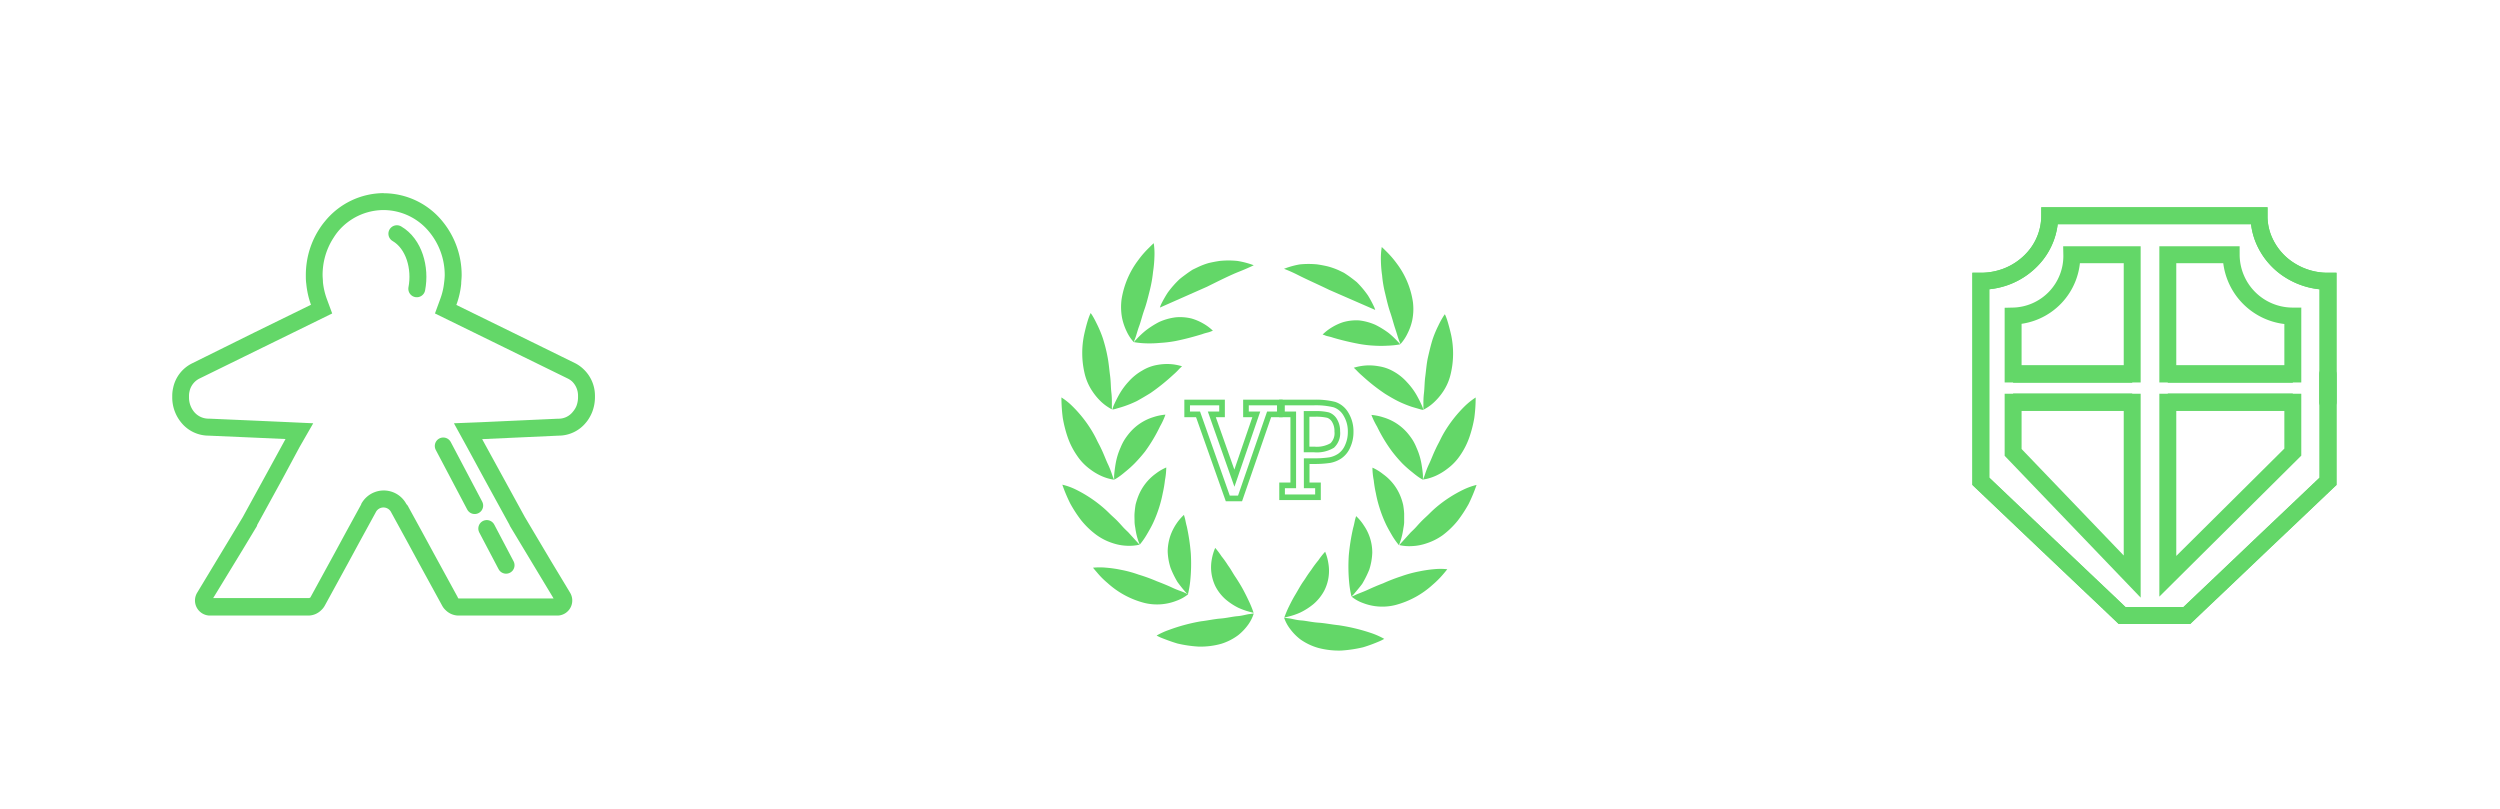 <svg xmlns="http://www.w3.org/2000/svg" viewBox="0 0 442.97 143.29"><defs><style>.cls-1,.cls-2,.cls-4,.cls-5{fill:none;}.cls-1,.cls-2,.cls-4{stroke:#63d768;stroke-miterlimit:10;}.cls-1{stroke-linecap:round;}.cls-1,.cls-2{stroke-width:3px;}.cls-3{fill:#63d768;}</style></defs><g id="Layer_2" data-name="Layer 2"><g id="Coin"><polyline class="cls-1" points="412.48 66.27 412.48 67.77 412.48 71.27"/><path class="cls-2" d="M405.81,47.94a11.75,11.75,0,0,1-4.32-4.67,10.89,10.89,0,0,1-1.21-4.67c0-.13,0-.25,0-.38H363.19a11.23,11.23,0,0,1-2.78,7.38,12.29,12.29,0,0,1-5.15,3.5,12.82,12.82,0,0,1-4.28.73V85.28l2.44,2.32,4.91,4.67,4.29,4.08,8,7.59,2.59,2.45,2.81,2.68h11.45l2.94-2.8,2.46-2.33,8.58-8.17c3.35-3.17,6.79-6.44,11.05-10.49V49.83A12.52,12.52,0,0,1,405.81,47.94Zm.44,23.33H384.11m-6.31,0H356.7m21.1-5H356.7m49.55,0H384.11"/><polyline class="cls-1" points="412.48 66.27 412.48 67.77 412.48 71.27"/><path class="cls-2" d="M405.81,47.94a11.75,11.75,0,0,1-4.32-4.67,10.89,10.89,0,0,1-1.21-4.67c0-.13,0-.25,0-.38H363.19a11.23,11.23,0,0,1-2.78,7.38,12.29,12.29,0,0,1-5.15,3.5,12.82,12.82,0,0,1-4.28.73V85.28l2.44,2.32,4.91,4.67,4.29,4.08,8,7.59,2.59,2.45,2.81,2.68h11.45l2.94-2.8,2.46-2.33,8.58-8.17c3.35-3.17,6.79-6.44,11.05-10.49V49.83A12.52,12.52,0,0,1,405.81,47.94Zm.44,23.33H384.11m-6.31,0H356.7m21.1-5H356.7m49.55,0H384.11"/><path class="cls-1" d="M377.8,45.13V66.27H356.7V56a10.65,10.65,0,0,0,10.4-10.87Z"/><path class="cls-1" d="M356.7,71.27h21.1v30.89l-21.1-22Z"/><path class="cls-1" d="M406.26,56V66.27H384.11V45.13h11.23A10.9,10.9,0,0,0,406.26,56Z"/><path class="cls-1" d="M384.11,71.27h22.15v8.84l-22.15,22Z"/><path class="cls-3" d="M203.72,51.48c-.29,1.16-.58,2.35-.95,3.38s-.61,2.08-.92,2.91-.48,1.58-.67,2.07-.29.78-.29.78a7.42,7.42,0,0,1-1.25-1.88,10.35,10.35,0,0,1-.82-2.39,10.56,10.56,0,0,1-.09-3.32,15.55,15.55,0,0,1,3-7,16.54,16.54,0,0,1,1.88-2.15c.5-.51.82-.79.82-.79a12.64,12.64,0,0,1,.12,2.44,21.19,21.19,0,0,1-.24,2.62A23,23,0,0,1,203.72,51.48Z"/><path class="cls-3" d="M208.26,60.43c1.9-.38,3.57-.86,4.75-1.22.57-.22,1.08-.29,1.4-.42s.5-.19.5-.19a8.36,8.36,0,0,0-1.7-1.27,9.38,9.38,0,0,0-2.07-.89,8.63,8.63,0,0,0-2.77-.22,10.16,10.16,0,0,0-3,.84A15.79,15.79,0,0,0,203,58.57,15.28,15.28,0,0,0,201.47,60c-.36.38-.56.62-.56.62a15,15,0,0,0,2.26.22,19.15,19.15,0,0,0,2.33-.08A21.71,21.71,0,0,0,208.26,60.43Z"/><path class="cls-3" d="M196.22,63.11c.24,1.18.32,2.32.47,3.43s.12,2.11.23,3,.09,1.63.09,2.16,0,.83,0,.83-.2-.1-.54-.31a8.31,8.31,0,0,1-1.32-1,10.69,10.69,0,0,1-1.59-1.89,9.55,9.55,0,0,1-1.34-3,15.83,15.83,0,0,1-.07-7.27c.24-1.06.5-2,.7-2.59s.4-1,.4-1a4.61,4.61,0,0,1,.36.53c.22.36.48.86.81,1.54a20.56,20.56,0,0,1,1,2.42C195.71,60.89,196,61.94,196.22,63.11Z"/><path class="cls-3" d="M203.86,69.64a36.52,36.52,0,0,0,4-3.21A12.27,12.27,0,0,0,209,65.31l.44-.41s-.21-.07-.59-.16a9,9,0,0,0-1.56-.23,9.52,9.52,0,0,0-2.24.15,7.56,7.56,0,0,0-2.66,1,9.47,9.47,0,0,0-2.4,1.94,12.25,12.25,0,0,0-1.68,2.29c-.42.75-.73,1.41-.95,1.89a6.09,6.09,0,0,0-.27.78s.22,0,.6-.12.91-.25,1.57-.48a18.82,18.82,0,0,0,2.18-.9C202.2,70.64,203,70.17,203.86,69.64Z"/><path class="cls-3" d="M193.52,76.43c.3.51.57,1,.82,1.53s.53,1,.76,1.51c.49,1,.81,1.93,1.2,2.75s.62,1.5.79,2c.08.25.17.44.22.57l.08.2a5,5,0,0,1-.62-.11,8.33,8.33,0,0,1-1.57-.52,10.19,10.19,0,0,1-2.12-1.27,9.43,9.43,0,0,1-2.24-2.36,13.47,13.47,0,0,1-1.68-3.32,21.89,21.89,0,0,1-.85-3.37,29.31,29.31,0,0,1-.24-3.62,11.2,11.2,0,0,1,1.87,1.48A22.44,22.44,0,0,1,193.52,76.43Z"/><path class="cls-3" d="M202.89,80a28.17,28.17,0,0,0,2.66-4.46,12.12,12.12,0,0,0,.95-2.07,9.2,9.2,0,0,0-2.11.43,9,9,0,0,0-4.23,2.78,12,12,0,0,0-.94,1.28,9.19,9.19,0,0,0-.68,1.37,11.77,11.77,0,0,0-.84,2.71c-.15.83-.23,1.57-.28,2.09a3.09,3.09,0,0,0,0,.6V85s.19-.1.52-.31.78-.53,1.33-1A20.64,20.64,0,0,0,201,82.15,27.53,27.53,0,0,0,202.89,80Z"/><path class="cls-3" d="M195.33,89.82c.45.38.87.77,1.27,1.17s.85.78,1.24,1.17.74.78,1.07,1.15.69.7,1,1l2,2.2a8.22,8.22,0,0,1-2.28.19,8.88,8.88,0,0,1-2.43-.45,10.14,10.14,0,0,1-2.94-1.48,14.55,14.55,0,0,1-2.71-2.61,23.47,23.47,0,0,1-1.91-2.93,28,28,0,0,1-1.41-3.35,11.14,11.14,0,0,1,2.25.79A23.13,23.13,0,0,1,195.33,89.82Z"/><path class="cls-3" d="M205.34,90.05a21.34,21.34,0,0,0,.69-2.69,20.74,20.74,0,0,0,.39-2.29,13.31,13.31,0,0,0,.23-2.24,8.71,8.71,0,0,0-1.86,1.09,9,9,0,0,0-3.1,4,13.09,13.09,0,0,0-.48,1.5c-.08.5-.14,1-.18,1.51s0,1,0,1.48.1.91.16,1.33a12,12,0,0,0,.47,2c.17.48.29.76.29.76a13.06,13.06,0,0,0,1.27-1.82c.33-.57.76-1.29,1.12-2.07A22.17,22.17,0,0,0,205.34,90.05Z"/><path class="cls-3" d="M201.73,101.81A30.24,30.24,0,0,1,205,103c1,.38,2,.79,2.78,1.16s1.51.59,2,.8a6.91,6.91,0,0,0,.75.33,6.93,6.93,0,0,1-2,1.13,9.43,9.43,0,0,1-5.76.41,15.39,15.39,0,0,1-6.53-3.53,14.44,14.44,0,0,1-1.89-1.9c-.44-.5-.68-.81-.68-.81a12.21,12.21,0,0,1,2.38,0,21.16,21.16,0,0,1,2.55.37A20.51,20.51,0,0,1,201.73,101.81Z"/><path class="cls-3" d="M211,98.08a36.74,36.74,0,0,0-.71-4.79c-.17-.59-.25-1.15-.35-1.5s-.16-.56-.16-.56a9,9,0,0,0-1.39,1.65,9.51,9.51,0,0,0-1,2,9.12,9.12,0,0,0-.49,2.74,10.47,10.47,0,0,0,.51,3,16.48,16.48,0,0,0,1.22,2.49c.48.67.94,1.23,1.28,1.62a3.18,3.18,0,0,0,.58.57,18.73,18.73,0,0,0,.39-2.21A30.27,30.27,0,0,0,211,98.08Z"/><path class="cls-3" d="M212.78,110.09c1.17-.13,2.39-.41,3.47-.49s2.12-.35,3-.42,1.6-.31,2.1-.37l.8-.11a6.9,6.9,0,0,1-1,2,9.45,9.45,0,0,1-1.75,1.84,9.91,9.91,0,0,1-3,1.53,13.59,13.59,0,0,1-4,.5,21.61,21.61,0,0,1-3.78-.55c-1.09-.32-2-.68-2.68-.94a7.33,7.33,0,0,1-1-.47,13.09,13.09,0,0,1,2.2-1A32,32,0,0,1,212.78,110.09Z"/><path class="cls-3" d="M218.93,102.27c-.24-.34-.47-.74-.69-1.1a11.16,11.16,0,0,0-.66-1,16.71,16.71,0,0,0-1.14-1.6,13.64,13.64,0,0,0-1.12-1.49,9,9,0,0,0-.6,2,7.73,7.73,0,0,0,.63,4.79,7.87,7.87,0,0,0,1.8,2.32,11,11,0,0,0,2.27,1.5,12.44,12.44,0,0,0,1.91.69c.49.14.79.2.79.2a17.17,17.17,0,0,0-.85-2.1c-.28-.61-.63-1.31-1-2S219.41,103,218.93,102.27Z"/><path class="cls-3" d="M213.86,50.81l-8.34,3.69.06-.2a5.66,5.66,0,0,1,.23-.54c.23-.45.58-1.1,1.07-1.87A17,17,0,0,1,209,49.47c.46-.39,1-.77,1.5-1.14.28-.19.55-.38.84-.56l.94-.45a12.39,12.39,0,0,1,1.91-.72c.65-.15,1.28-.27,1.88-.36a14.94,14.94,0,0,1,3.22,0,15.11,15.11,0,0,1,2.86.76s-1.06.53-2.61,1.14S216,49.75,213.86,50.81Z"/><path class="cls-3" d="M240.79,56.77a9.82,9.82,0,0,1,2.9.78A15.57,15.57,0,0,1,246.05,59a14.77,14.77,0,0,1,1.51,1.41c.36.37.55.6.55.6a14.43,14.43,0,0,1-2.25.24,20.19,20.19,0,0,1-2.3,0,20.57,20.57,0,0,1-2.73-.31,46.14,46.14,0,0,1-4.64-1.11c-.55-.2-1.05-.25-1.35-.38s-.49-.17-.49-.17A8.55,8.55,0,0,1,236,58a9.27,9.27,0,0,1,2-.92A8.53,8.53,0,0,1,240.79,56.77Z"/><path class="cls-3" d="M250.35,53.5a15,15,0,0,0-2.89-6.85,16.66,16.66,0,0,0-1.83-2.11c-.49-.5-.8-.77-.8-.77a12.59,12.59,0,0,0-.15,2.42,20.2,20.2,0,0,0,.21,2.59,20.64,20.64,0,0,0,.55,3.25c.27,1.14.54,2.31.89,3.32s.59,2,.88,2.86.47,1.54.64,2,.29.76.29.76a7.72,7.72,0,0,0,1.25-1.87,9.65,9.65,0,0,0,.84-2.35A10,10,0,0,0,250.35,53.5Z"/><path class="cls-3" d="M246.89,65.8a9.19,9.19,0,0,1,2.4,1.91A12.14,12.14,0,0,1,251,70c.41.73.73,1.39.94,1.86a5.74,5.74,0,0,1,.27.77s-.22,0-.6-.12-.9-.25-1.56-.46a21,21,0,0,1-2.18-.89c-.78-.38-1.57-.84-2.43-1.37a33.35,33.35,0,0,1-4-3.14,14,14,0,0,1-1.13-1.08l-.43-.41s.21-.07.58-.16a9.22,9.22,0,0,1,1.56-.24,9.33,9.33,0,0,1,2.23.13A7.51,7.51,0,0,1,246.89,65.8Z"/><path class="cls-3" d="M257,66.45a15.72,15.72,0,0,0,.1-7.21c-.23-1-.49-1.93-.69-2.56s-.4-1-.4-1-.14.18-.35.52a15.63,15.63,0,0,0-.82,1.53,18.51,18.51,0,0,0-1,2.4c-.29.92-.55,2-.81,3.13s-.33,2.29-.48,3.39-.13,2.08-.24,3-.1,1.61-.1,2.13,0,.82,0,.82.21-.1.55-.31a7.6,7.6,0,0,0,1.32-1,10.65,10.65,0,0,0,1.6-1.88A9.31,9.31,0,0,0,257,66.45Z"/><path class="cls-3" d="M249.38,76.72a11.91,11.91,0,0,1,.94,1.27,9.19,9.19,0,0,1,.68,1.37,11.63,11.63,0,0,1,.84,2.69c.15.83.24,1.56.28,2.08a4.67,4.67,0,0,1,0,.61V85s-.2-.1-.53-.31-.77-.53-1.33-1a20.64,20.64,0,0,1-1.77-1.56A25.52,25.52,0,0,1,246.66,80,27.45,27.45,0,0,1,244,75.59a13.2,13.2,0,0,1-1-2.07,9.2,9.2,0,0,1,2.11.43A9,9,0,0,1,249.38,76.72Z"/><path class="cls-3" d="M258.71,80.71a13.54,13.54,0,0,0,1.67-3.31,21.5,21.5,0,0,0,.85-3.36,26.91,26.91,0,0,0,.24-3.61,12.49,12.49,0,0,0-1.87,1.48A23,23,0,0,0,256,76.44c-.3.5-.57,1-.82,1.52s-.53,1-.76,1.51c-.49,1-.81,1.92-1.2,2.73s-.61,1.5-.78,2c-.08.24-.17.43-.22.56l-.08.21.61-.11a9.13,9.13,0,0,0,1.57-.52,10.19,10.19,0,0,0,2.12-1.27A9.59,9.59,0,0,0,258.71,80.71Z"/><path class="cls-3" d="M248.15,87.94a10.88,10.88,0,0,1,.47,1.5A12.86,12.86,0,0,1,248.8,91c0,.5,0,1,0,1.48s-.11.92-.17,1.34a12,12,0,0,1-.47,2c-.17.49-.29.77-.29.77a13.08,13.08,0,0,1-1.28-1.83c-.32-.56-.75-1.28-1.11-2.07a22.38,22.38,0,0,1-1-2.58,21.47,21.47,0,0,1-.69-2.7,20.65,20.65,0,0,1-.38-2.3,12.25,12.25,0,0,1-.23-2.25A8.53,8.53,0,0,1,245.05,84,8.91,8.91,0,0,1,248.15,87.94Z"/><path class="cls-3" d="M255.6,94.85a14.93,14.93,0,0,0,2.71-2.62,23.67,23.67,0,0,0,1.92-2.94,29.05,29.05,0,0,0,1.4-3.37,11.94,11.94,0,0,0-2.25.8,22.83,22.83,0,0,0-4.87,3.14c-.45.38-.87.78-1.27,1.18s-.85.79-1.24,1.18-.74.78-1.07,1.15-.7.7-1,1l-2,2.21a8.08,8.08,0,0,0,2.29.18,8.88,8.88,0,0,0,2.43-.45A10.5,10.5,0,0,0,255.6,94.85Z"/><path class="cls-3" d="M243.15,97.93a11.07,11.07,0,0,1-.53,3,18.64,18.64,0,0,1-1.26,2.53c-.5.67-1,1.24-1.32,1.63a3.91,3.91,0,0,1-.58.59,18.2,18.2,0,0,1-.38-2.22,30.37,30.37,0,0,1-.09-5.06,37,37,0,0,1,.77-4.85c.18-.6.26-1.17.36-1.53s.17-.57.17-.57a8.58,8.58,0,0,1,1.38,1.67,8.47,8.47,0,0,1,1.48,4.8Z"/><path class="cls-3" d="M247.26,107.2a15.71,15.71,0,0,0,6.59-3.59,16.12,16.12,0,0,0,1.91-1.92c.44-.51.68-.83.68-.83a11.57,11.57,0,0,0-2.39,0,21.82,21.82,0,0,0-2.56.38,21.32,21.32,0,0,0-3.17.86,31.64,31.64,0,0,0-3.26,1.26c-1.06.4-2,.82-2.81,1.19s-1.54.61-2,.83a7,7,0,0,1-.77.33,6.79,6.79,0,0,0,2,1.13A9.5,9.5,0,0,0,247.26,107.2Z"/><path class="cls-3" d="M234.64,104.66a8.2,8.2,0,0,1-1.89,2.36,11.54,11.54,0,0,1-2.37,1.52,11.92,11.92,0,0,1-2,.69l-.82.21a18.2,18.2,0,0,1,.89-2.1c.3-.61.66-1.31,1.08-2s.88-1.57,1.39-2.3c.26-.35.5-.75.74-1.11s.48-.68.71-1a18.93,18.93,0,0,1,1.22-1.64,13.47,13.47,0,0,1,1.21-1.53,8.5,8.5,0,0,1,.56,2A7.73,7.73,0,0,1,234.64,104.66Z"/><path class="cls-3" d="M233.57,114.8a14.27,14.27,0,0,0,4.1.47,23.35,23.35,0,0,0,3.86-.58c1.12-.34,2.07-.71,2.74-1a7.49,7.49,0,0,0,1-.49,13.59,13.59,0,0,0-2.22-1,33.16,33.16,0,0,0-5.88-1.42c-1.19-.12-2.45-.38-3.56-.45s-2.19-.34-3.08-.4-1.64-.31-2.17-.37-.83-.1-.83-.1a7,7,0,0,0,1.08,2,9.28,9.28,0,0,0,1.8,1.83A10.43,10.43,0,0,0,233.57,114.8Z"/><path class="cls-3" d="M237.19,47.88l.91.44c.28.17.55.36.82.54.52.37,1,.74,1.47,1.12a16.65,16.65,0,0,1,2,2.38,19.79,19.79,0,0,1,1,1.84,3.18,3.18,0,0,1,.22.53l.07.19-8.16-3.56c-2.06-1-4-1.85-5.47-2.6s-2.54-1.13-2.54-1.13a14.44,14.44,0,0,1,2.79-.78,15.37,15.37,0,0,1,3.13,0c.59.09,1.2.2,1.83.35A12.92,12.92,0,0,1,237.19,47.88Z"/><path class="cls-4" d="M217.55,88.32l-5.27-14.9h-1.93v-2.1h6.18v2.1h-1.81l4,11.31,3.88-11.31h-1.83v-2.1h6v2.1h-1.9l-5.15,14.9Z"/><path class="cls-4" d="M229.15,86V73.42h-2v-2.1h5.59a13.61,13.61,0,0,1,3.7.37,3.74,3.74,0,0,1,2.05,1.7,5.83,5.83,0,0,1,.83,3.13,6,6,0,0,1-.55,2.59,4,4,0,0,1-1.35,1.68,4.75,4.75,0,0,1-1.81.74,18.88,18.88,0,0,1-3,.18h-1.08V86h2v2.11h-6.36V86Zm2.36-6.36h1.35a5.33,5.33,0,0,0,3.2-.71,3,3,0,0,0,.89-2.5,3.52,3.52,0,0,0-.47-1.88,2.14,2.14,0,0,0-1.17-1,9.09,9.09,0,0,0-2.33-.21h-1.47Z"/><path class="cls-3" d="M68,37.22a10.51,10.51,0,0,1,8.1,3.92,12,12,0,0,1,2.7,7.63A10.91,10.91,0,0,1,78.7,50,11.94,11.94,0,0,1,78,53l-.93,2.54,2.43,1.19,10,4.9,3.14,1.54,8,3.92a3.33,3.33,0,0,1,.78.55,3.5,3.5,0,0,1,1,2.51v.28a4.37,4.37,0,0,1-.28,1.5,3,3,0,0,1-.26.51l0,0,0,0a3.64,3.64,0,0,1-.36.5A3.2,3.2,0,0,1,99,74.19h-.14l-13.64.62L80.43,75l2.32,4.22L85.89,85l4.43,8.08,0,.06,0,0,4.77,7.92,2.6,4.31.4.67H81.33a.3.3,0,0,1-.2-.08l0,0,0,0,0-.09-4.23-7.74-2-3.68-2.68-4.89L72,89.31a4.53,4.53,0,0,0-8,0v.06l-.07.13-2.7,4.93-2,3.69-4.25,7.77,0,0,0,0-.05,0a.25.25,0,0,1-.18.08H37.77l.29-.47L43,97.4l2.55-4.23,0-.06,0-.06.38-.69,4.14-7.55,3-5.58L55.5,75l-4.81-.22-5.83-.26-7.81-.34h-.13A3.32,3.32,0,0,1,34.41,73a4,4,0,0,1-.92-2.57v-.28a3.25,3.25,0,0,1,.08-.75,3.32,3.32,0,0,1,1.72-2.3l11.15-5.47,10-4.9,2.42-1.19L57.92,53a12.39,12.39,0,0,1-.7-3c0-.45-.06-.86-.06-1.25A12.26,12.26,0,0,1,57.28,47a12,12,0,0,1,1.86-4.93,9.93,9.93,0,0,1,.71-1A10.54,10.54,0,0,1,68,37.22m0-3a13.49,13.49,0,0,0-10.43,5,12.21,12.21,0,0,0-.91,1.23,14.88,14.88,0,0,0-2.32,6.15,15.22,15.22,0,0,0-.15,2.15c0,.52,0,1,.08,1.54A15.28,15.28,0,0,0,55.1,54l-10,4.9L34,64.4a6.26,6.26,0,0,0-3.33,4.37,6.19,6.19,0,0,0-.15,1.37v.28a7,7,0,0,0,1.64,4.51,6.25,6.25,0,0,0,4.79,2.26l7.81.34,5.83.26-3.05,5.58-4.14,7.55-.38.7-2.55,4.23-4.95,8.2-.56.93a2.67,2.67,0,0,0,2.14,4.09H54.61a3.26,3.26,0,0,0,2.27-.92,3.17,3.17,0,0,0,.69-.88l4.23-7.73,2-3.69,2.7-4.93.09-.17a1.52,1.52,0,0,1,2.71,0l.09.17,2.7,4.93,2,3.69,4.23,7.73a3.14,3.14,0,0,0,.68.88,3.27,3.27,0,0,0,2.28.92H98.86A2.67,2.67,0,0,0,101,105l-.68-1.13-2.6-4.31L93,91.62l-4.43-8.08-3.14-5.73L99,77.19a6.23,6.23,0,0,0,4.78-2.26,6,6,0,0,0,.66-.93,6.78,6.78,0,0,0,.49-1,7.29,7.29,0,0,0,.49-2.61v-.28a6.46,6.46,0,0,0-2-4.67A6.23,6.23,0,0,0,102,64.4l-8-3.93-3.14-1.54-10-4.9a15.17,15.17,0,0,0,.86-3.72c0-.51.08-1,.08-1.54a15,15,0,0,0-3.38-9.53,13.47,13.47,0,0,0-10.42-5Z"/><path class="cls-1" d="M70.32,41.41c3.06,1.79,4.24,6.07,3.53,9.76"/><line class="cls-1" x1="86.25" y1="93.65" x2="89.67" y2="100.15"/><line class="cls-1" x1="78.54" y1="79.02" x2="84.11" y2="89.58"/><rect class="cls-5" width="442.97" height="143.29"/></g></g></svg>